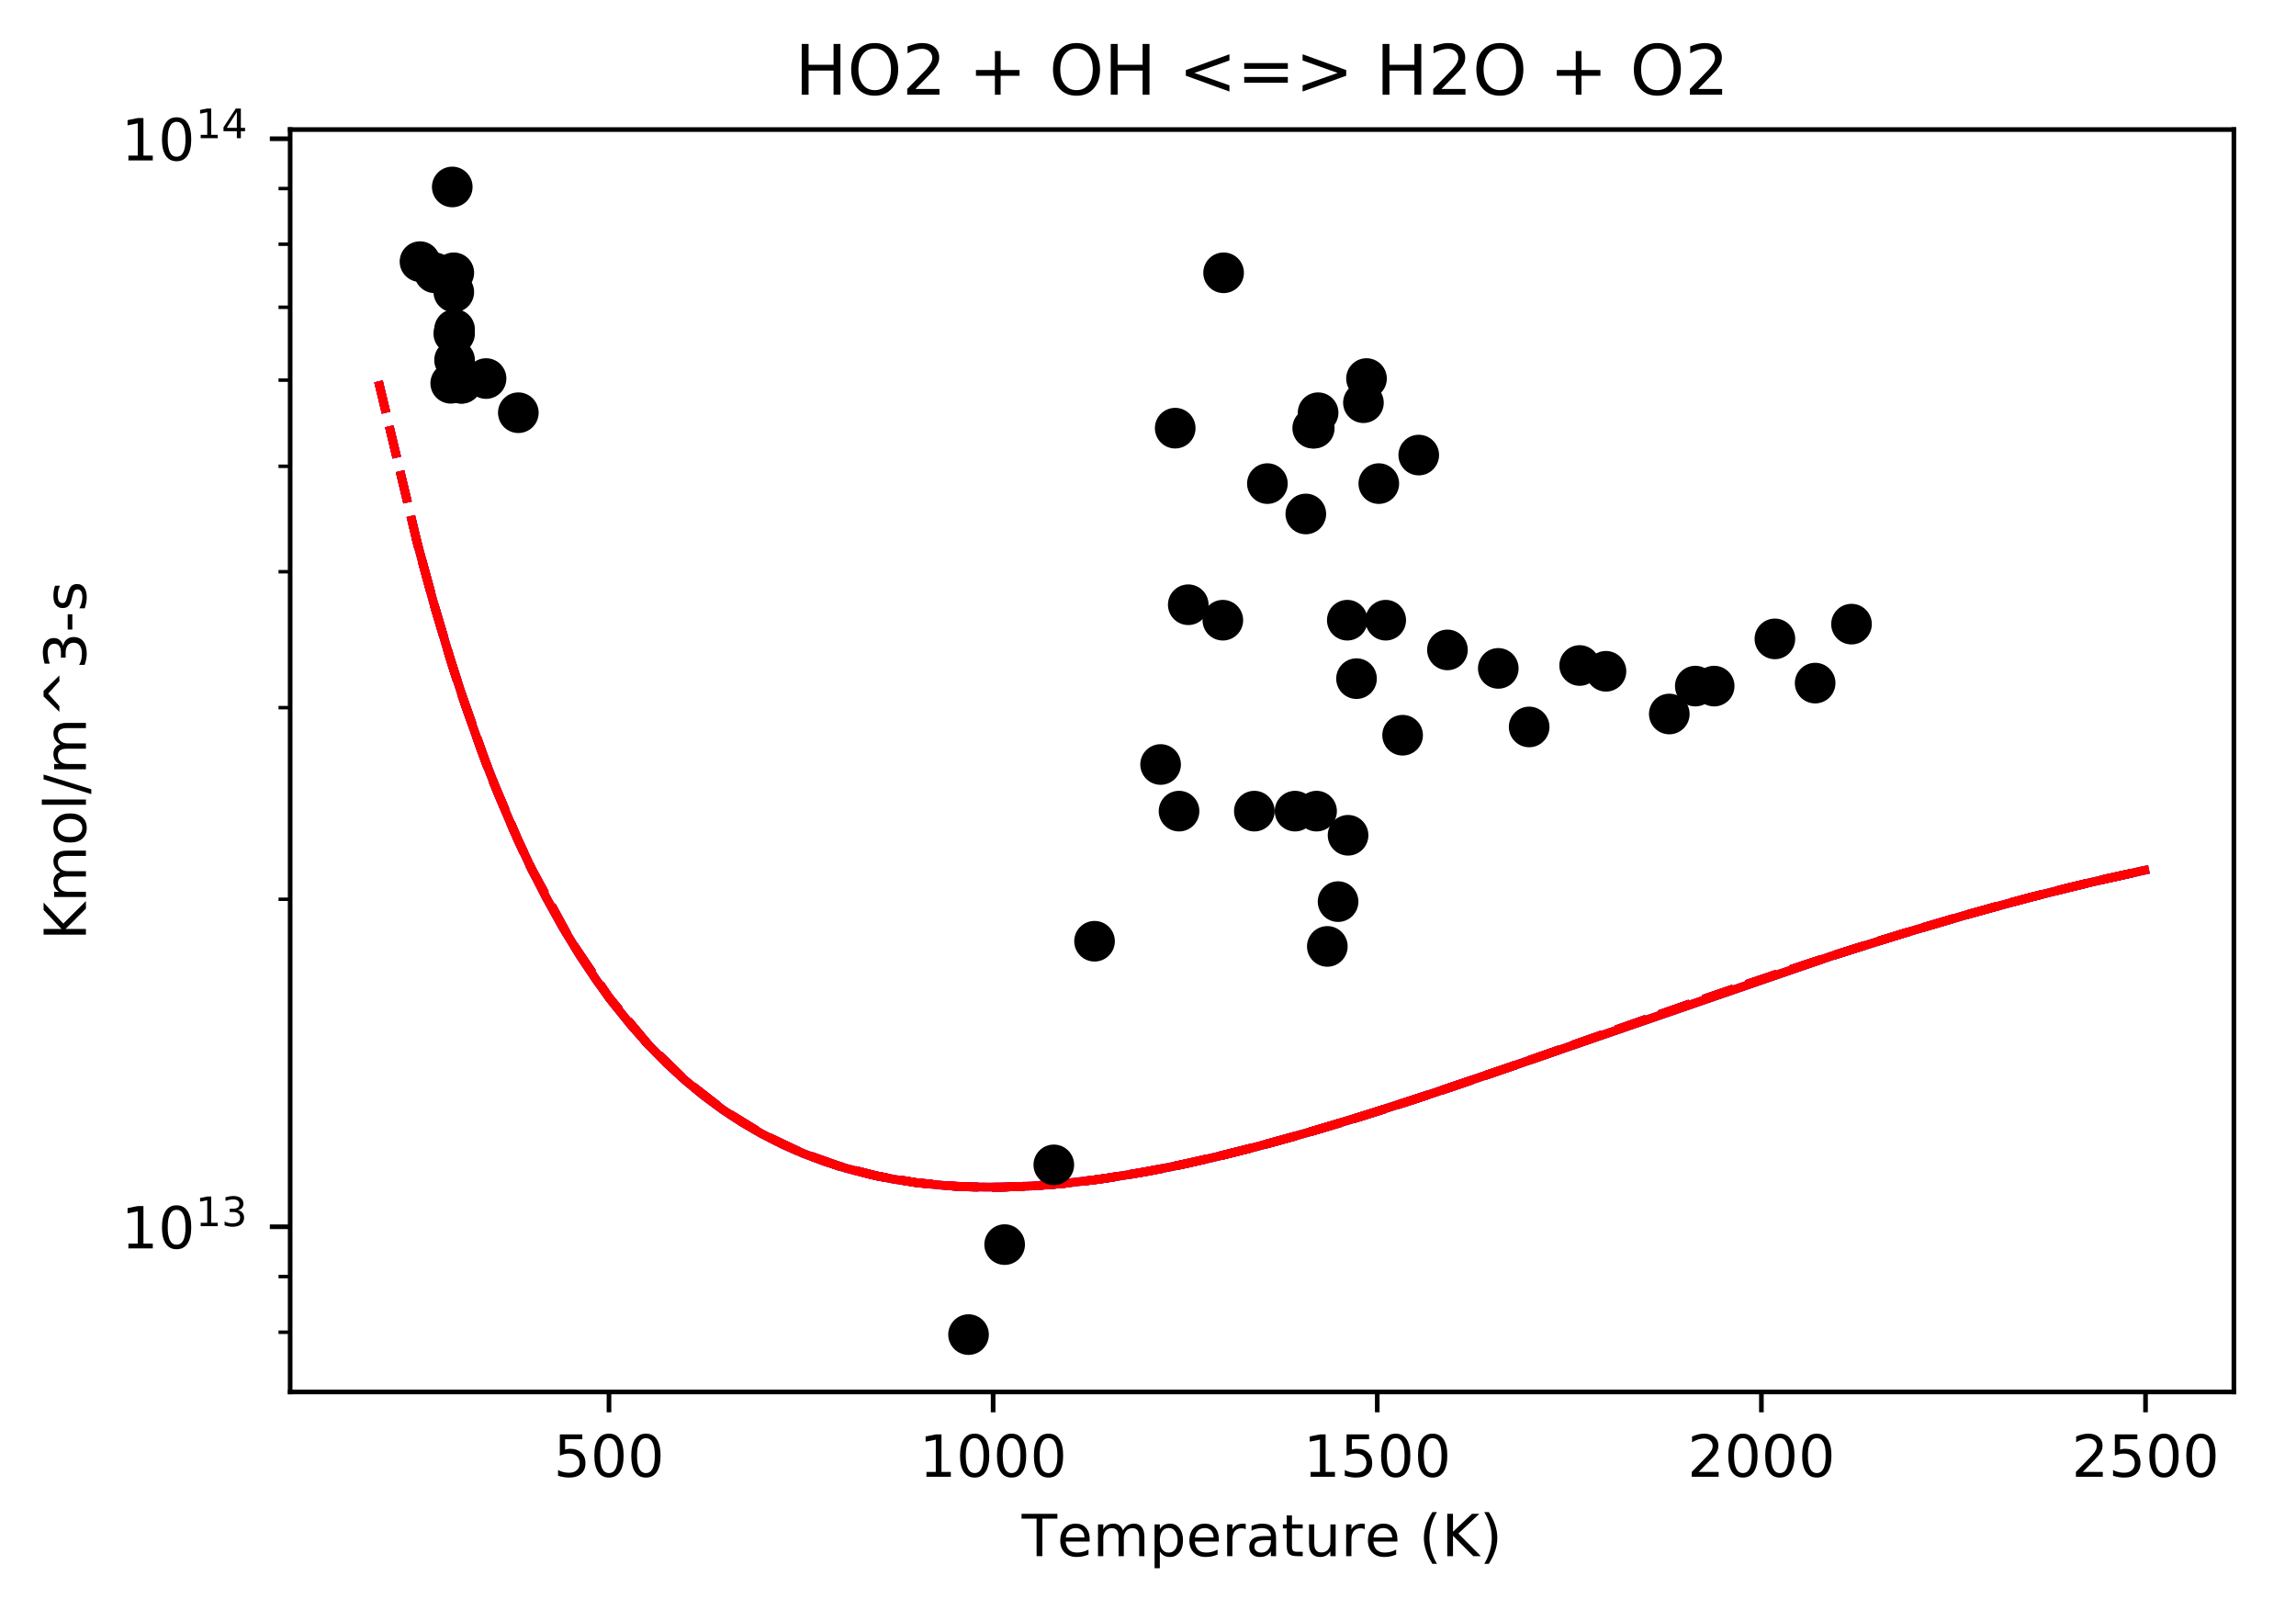 <?xml version="1.0" encoding="utf-8" standalone="no"?>
<!DOCTYPE svg PUBLIC "-//W3C//DTD SVG 1.1//EN"
  "http://www.w3.org/Graphics/SVG/1.1/DTD/svg11.dtd">
<!-- Created with matplotlib (https://matplotlib.org/) -->
<svg height="277.314pt" version="1.1" viewBox="0 0 395.478 277.314" width="395.478pt" xmlns="http://www.w3.org/2000/svg" xmlns:xlink="http://www.w3.org/1999/xlink">
 <defs>
  <style type="text/css">
*{stroke-linecap:butt;stroke-linejoin:round;}
  </style>
 </defs>
 <g id="figure_1">
  <g id="patch_1">
   <path d="M 0 277.314 
L 395.478 277.314 
L 395.478 0 
L 0 0 
z
" style="fill:#ffffff;"/>
  </g>
  <g id="axes_1">
   <g id="patch_2">
    <path d="M 49.978 239.758 
L 384.778 239.758 
L 384.778 22.318 
L 49.978 22.318 
z
" style="fill:#ffffff;"/>
   </g>
   <g id="matplotlib.axis_1">
    <g id="xtick_1">
     <g id="line2d_1">
      <defs>
       <path d="M 0 0 
L 0 3.5 
" id="m271bc24bfc" style="stroke:#000000;stroke-width:0.8;"/>
      </defs>
      <g>
       <use style="stroke:#000000;stroke-width:0.8;" x="104.896" xlink:href="#m271bc24bfc" y="239.758"/>
      </g>
     </g>
     <g id="text_1">
      <!-- 500 -->
      <defs>
       <path d="M 10.797 72.906 
L 49.516 72.906 
L 49.516 64.594 
L 19.828 64.594 
L 19.828 46.734 
Q 21.969 47.469 24.109 47.828 
Q 26.266 48.188 28.422 48.188 
Q 40.625 48.188 47.75 41.5 
Q 54.891 34.812 54.891 23.391 
Q 54.891 11.625 47.562 5.094 
Q 40.234 -1.422 26.906 -1.422 
Q 22.312 -1.422 17.547 -0.641 
Q 12.797 0.141 7.719 1.703 
L 7.719 11.625 
Q 12.109 9.234 16.797 8.062 
Q 21.484 6.891 26.703 6.891 
Q 35.156 6.891 40.078 11.328 
Q 45.016 15.766 45.016 23.391 
Q 45.016 31 40.078 35.438 
Q 35.156 39.891 26.703 39.891 
Q 22.75 39.891 18.812 39.016 
Q 14.891 38.141 10.797 36.281 
z
" id="DejaVuSans-53"/>
       <path d="M 31.781 66.406 
Q 24.172 66.406 20.328 58.906 
Q 16.5 51.422 16.5 36.375 
Q 16.5 21.391 20.328 13.891 
Q 24.172 6.391 31.781 6.391 
Q 39.453 6.391 43.281 13.891 
Q 47.125 21.391 47.125 36.375 
Q 47.125 51.422 43.281 58.906 
Q 39.453 66.406 31.781 66.406 
z
M 31.781 74.219 
Q 44.047 74.219 50.516 64.516 
Q 56.984 54.828 56.984 36.375 
Q 56.984 17.969 50.516 8.266 
Q 44.047 -1.422 31.781 -1.422 
Q 19.531 -1.422 13.062 8.266 
Q 6.594 17.969 6.594 36.375 
Q 6.594 54.828 13.062 64.516 
Q 19.531 74.219 31.781 74.219 
z
" id="DejaVuSans-48"/>
      </defs>
      <g transform="translate(95.352 254.357)scale(0.1 -0.1)">
       <use xlink:href="#DejaVuSans-53"/>
       <use x="63.623" xlink:href="#DejaVuSans-48"/>
       <use x="127.246" xlink:href="#DejaVuSans-48"/>
      </g>
     </g>
    </g>
    <g id="xtick_2">
     <g id="line2d_2">
      <g>
       <use style="stroke:#000000;stroke-width:0.8;" x="171.062" xlink:href="#m271bc24bfc" y="239.758"/>
      </g>
     </g>
     <g id="text_2">
      <!-- 1000 -->
      <defs>
       <path d="M 12.406 8.297 
L 28.516 8.297 
L 28.516 63.922 
L 10.984 60.406 
L 10.984 69.391 
L 28.422 72.906 
L 38.281 72.906 
L 38.281 8.297 
L 54.391 8.297 
L 54.391 0 
L 12.406 0 
z
" id="DejaVuSans-49"/>
      </defs>
      <g transform="translate(158.337 254.357)scale(0.1 -0.1)">
       <use xlink:href="#DejaVuSans-49"/>
       <use x="63.623" xlink:href="#DejaVuSans-48"/>
       <use x="127.246" xlink:href="#DejaVuSans-48"/>
       <use x="190.869" xlink:href="#DejaVuSans-48"/>
      </g>
     </g>
    </g>
    <g id="xtick_3">
     <g id="line2d_3">
      <g>
       <use style="stroke:#000000;stroke-width:0.8;" x="237.228" xlink:href="#m271bc24bfc" y="239.758"/>
      </g>
     </g>
     <g id="text_3">
      <!-- 1500 -->
      <g transform="translate(224.503 254.357)scale(0.1 -0.1)">
       <use xlink:href="#DejaVuSans-49"/>
       <use x="63.623" xlink:href="#DejaVuSans-53"/>
       <use x="127.246" xlink:href="#DejaVuSans-48"/>
       <use x="190.869" xlink:href="#DejaVuSans-48"/>
      </g>
     </g>
    </g>
    <g id="xtick_4">
     <g id="line2d_4">
      <g>
       <use style="stroke:#000000;stroke-width:0.8;" x="303.394" xlink:href="#m271bc24bfc" y="239.758"/>
      </g>
     </g>
     <g id="text_4">
      <!-- 2000 -->
      <defs>
       <path d="M 19.188 8.297 
L 53.609 8.297 
L 53.609 0 
L 7.328 0 
L 7.328 8.297 
Q 12.938 14.109 22.625 23.891 
Q 32.328 33.688 34.812 36.531 
Q 39.547 41.844 41.422 45.531 
Q 43.312 49.219 43.312 52.781 
Q 43.312 58.594 39.234 62.25 
Q 35.156 65.922 28.609 65.922 
Q 23.969 65.922 18.812 64.312 
Q 13.672 62.703 7.812 59.422 
L 7.812 69.391 
Q 13.766 71.781 18.938 73 
Q 24.125 74.219 28.422 74.219 
Q 39.75 74.219 46.484 68.547 
Q 53.219 62.891 53.219 53.422 
Q 53.219 48.922 51.531 44.891 
Q 49.859 40.875 45.406 35.406 
Q 44.188 33.984 37.641 27.219 
Q 31.109 20.453 19.188 8.297 
z
" id="DejaVuSans-50"/>
      </defs>
      <g transform="translate(290.669 254.357)scale(0.1 -0.1)">
       <use xlink:href="#DejaVuSans-50"/>
       <use x="63.623" xlink:href="#DejaVuSans-48"/>
       <use x="127.246" xlink:href="#DejaVuSans-48"/>
       <use x="190.869" xlink:href="#DejaVuSans-48"/>
      </g>
     </g>
    </g>
    <g id="xtick_5">
     <g id="line2d_5">
      <g>
       <use style="stroke:#000000;stroke-width:0.8;" x="369.56" xlink:href="#m271bc24bfc" y="239.758"/>
      </g>
     </g>
     <g id="text_5">
      <!-- 2500 -->
      <g transform="translate(356.835 254.357)scale(0.1 -0.1)">
       <use xlink:href="#DejaVuSans-50"/>
       <use x="63.623" xlink:href="#DejaVuSans-53"/>
       <use x="127.246" xlink:href="#DejaVuSans-48"/>
       <use x="190.869" xlink:href="#DejaVuSans-48"/>
      </g>
     </g>
    </g>
    <g id="text_6">
     <!-- Temperature (K) -->
     <defs>
      <path d="M -0.297 72.906 
L 61.375 72.906 
L 61.375 64.594 
L 35.5 64.594 
L 35.5 0 
L 25.594 0 
L 25.594 64.594 
L -0.297 64.594 
z
" id="DejaVuSans-84"/>
      <path d="M 56.203 29.594 
L 56.203 25.203 
L 14.891 25.203 
Q 15.484 15.922 20.484 11.062 
Q 25.484 6.203 34.422 6.203 
Q 39.594 6.203 44.453 7.469 
Q 49.312 8.734 54.109 11.281 
L 54.109 2.781 
Q 49.266 0.734 44.188 -0.344 
Q 39.109 -1.422 33.891 -1.422 
Q 20.797 -1.422 13.156 6.188 
Q 5.516 13.812 5.516 26.812 
Q 5.516 40.234 12.766 48.109 
Q 20.016 56 32.328 56 
Q 43.359 56 49.781 48.891 
Q 56.203 41.797 56.203 29.594 
z
M 47.219 32.234 
Q 47.125 39.594 43.094 43.984 
Q 39.062 48.391 32.422 48.391 
Q 24.906 48.391 20.391 44.141 
Q 15.875 39.891 15.188 32.172 
z
" id="DejaVuSans-101"/>
      <path d="M 52 44.188 
Q 55.375 50.25 60.062 53.125 
Q 64.75 56 71.094 56 
Q 79.641 56 84.281 50.016 
Q 88.922 44.047 88.922 33.016 
L 88.922 0 
L 79.891 0 
L 79.891 32.719 
Q 79.891 40.578 77.094 44.375 
Q 74.312 48.188 68.609 48.188 
Q 61.625 48.188 57.562 43.547 
Q 53.516 38.922 53.516 30.906 
L 53.516 0 
L 44.484 0 
L 44.484 32.719 
Q 44.484 40.625 41.703 44.406 
Q 38.922 48.188 33.109 48.188 
Q 26.219 48.188 22.156 43.531 
Q 18.109 38.875 18.109 30.906 
L 18.109 0 
L 9.078 0 
L 9.078 54.688 
L 18.109 54.688 
L 18.109 46.188 
Q 21.188 51.219 25.484 53.609 
Q 29.781 56 35.688 56 
Q 41.656 56 45.828 52.969 
Q 50 49.953 52 44.188 
z
" id="DejaVuSans-109"/>
      <path d="M 18.109 8.203 
L 18.109 -20.797 
L 9.078 -20.797 
L 9.078 54.688 
L 18.109 54.688 
L 18.109 46.391 
Q 20.953 51.266 25.266 53.625 
Q 29.594 56 35.594 56 
Q 45.562 56 51.781 48.094 
Q 58.016 40.188 58.016 27.297 
Q 58.016 14.406 51.781 6.484 
Q 45.562 -1.422 35.594 -1.422 
Q 29.594 -1.422 25.266 0.953 
Q 20.953 3.328 18.109 8.203 
z
M 48.688 27.297 
Q 48.688 37.203 44.609 42.844 
Q 40.531 48.484 33.406 48.484 
Q 26.266 48.484 22.188 42.844 
Q 18.109 37.203 18.109 27.297 
Q 18.109 17.391 22.188 11.75 
Q 26.266 6.109 33.406 6.109 
Q 40.531 6.109 44.609 11.75 
Q 48.688 17.391 48.688 27.297 
z
" id="DejaVuSans-112"/>
      <path d="M 41.109 46.297 
Q 39.594 47.172 37.812 47.578 
Q 36.031 48 33.891 48 
Q 26.266 48 22.188 43.047 
Q 18.109 38.094 18.109 28.812 
L 18.109 0 
L 9.078 0 
L 9.078 54.688 
L 18.109 54.688 
L 18.109 46.188 
Q 20.953 51.172 25.484 53.578 
Q 30.031 56 36.531 56 
Q 37.453 56 38.578 55.875 
Q 39.703 55.766 41.062 55.516 
z
" id="DejaVuSans-114"/>
      <path d="M 34.281 27.484 
Q 23.391 27.484 19.188 25 
Q 14.984 22.516 14.984 16.5 
Q 14.984 11.719 18.141 8.906 
Q 21.297 6.109 26.703 6.109 
Q 34.188 6.109 38.703 11.406 
Q 43.219 16.703 43.219 25.484 
L 43.219 27.484 
z
M 52.203 31.203 
L 52.203 0 
L 43.219 0 
L 43.219 8.297 
Q 40.141 3.328 35.547 0.953 
Q 30.953 -1.422 24.312 -1.422 
Q 15.922 -1.422 10.953 3.297 
Q 6 8.016 6 15.922 
Q 6 25.141 12.172 29.828 
Q 18.359 34.516 30.609 34.516 
L 43.219 34.516 
L 43.219 35.406 
Q 43.219 41.609 39.141 45 
Q 35.062 48.391 27.688 48.391 
Q 23 48.391 18.547 47.266 
Q 14.109 46.141 10.016 43.891 
L 10.016 52.203 
Q 14.938 54.109 19.578 55.047 
Q 24.219 56 28.609 56 
Q 40.484 56 46.344 49.844 
Q 52.203 43.703 52.203 31.203 
z
" id="DejaVuSans-97"/>
      <path d="M 18.312 70.219 
L 18.312 54.688 
L 36.812 54.688 
L 36.812 47.703 
L 18.312 47.703 
L 18.312 18.016 
Q 18.312 11.328 20.141 9.422 
Q 21.969 7.516 27.594 7.516 
L 36.812 7.516 
L 36.812 0 
L 27.594 0 
Q 17.188 0 13.234 3.875 
Q 9.281 7.766 9.281 18.016 
L 9.281 47.703 
L 2.688 47.703 
L 2.688 54.688 
L 9.281 54.688 
L 9.281 70.219 
z
" id="DejaVuSans-116"/>
      <path d="M 8.5 21.578 
L 8.5 54.688 
L 17.484 54.688 
L 17.484 21.922 
Q 17.484 14.156 20.5 10.266 
Q 23.531 6.391 29.594 6.391 
Q 36.859 6.391 41.078 11.031 
Q 45.312 15.672 45.312 23.688 
L 45.312 54.688 
L 54.297 54.688 
L 54.297 0 
L 45.312 0 
L 45.312 8.406 
Q 42.047 3.422 37.719 1 
Q 33.406 -1.422 27.688 -1.422 
Q 18.266 -1.422 13.375 4.438 
Q 8.5 10.297 8.5 21.578 
z
M 31.109 56 
z
" id="DejaVuSans-117"/>
      <path id="DejaVuSans-32"/>
      <path d="M 31 75.875 
Q 24.469 64.656 21.281 53.656 
Q 18.109 42.672 18.109 31.391 
Q 18.109 20.125 21.312 9.062 
Q 24.516 -2 31 -13.188 
L 23.188 -13.188 
Q 15.875 -1.703 12.234 9.375 
Q 8.594 20.453 8.594 31.391 
Q 8.594 42.281 12.203 53.312 
Q 15.828 64.359 23.188 75.875 
z
" id="DejaVuSans-40"/>
      <path d="M 9.812 72.906 
L 19.672 72.906 
L 19.672 42.094 
L 52.391 72.906 
L 65.094 72.906 
L 28.906 38.922 
L 67.672 0 
L 54.688 0 
L 19.672 35.109 
L 19.672 0 
L 9.812 0 
z
" id="DejaVuSans-75"/>
      <path d="M 8.016 75.875 
L 15.828 75.875 
Q 23.141 64.359 26.781 53.312 
Q 30.422 42.281 30.422 31.391 
Q 30.422 20.453 26.781 9.375 
Q 23.141 -1.703 15.828 -13.188 
L 8.016 -13.188 
Q 14.5 -2 17.703 9.062 
Q 20.906 20.125 20.906 31.391 
Q 20.906 42.672 17.703 53.656 
Q 14.5 64.656 8.016 75.875 
z
" id="DejaVuSans-41"/>
     </defs>
     <g transform="translate(175.991 268.035)scale(0.1 -0.1)">
      <use xlink:href="#DejaVuSans-84"/>
      <use x="60.818" xlink:href="#DejaVuSans-101"/>
      <use x="122.342" xlink:href="#DejaVuSans-109"/>
      <use x="219.754" xlink:href="#DejaVuSans-112"/>
      <use x="283.23" xlink:href="#DejaVuSans-101"/>
      <use x="344.754" xlink:href="#DejaVuSans-114"/>
      <use x="385.867" xlink:href="#DejaVuSans-97"/>
      <use x="447.146" xlink:href="#DejaVuSans-116"/>
      <use x="486.355" xlink:href="#DejaVuSans-117"/>
      <use x="549.734" xlink:href="#DejaVuSans-114"/>
      <use x="590.816" xlink:href="#DejaVuSans-101"/>
      <use x="652.34" xlink:href="#DejaVuSans-32"/>
      <use x="684.127" xlink:href="#DejaVuSans-40"/>
      <use x="723.141" xlink:href="#DejaVuSans-75"/>
      <use x="788.717" xlink:href="#DejaVuSans-41"/>
     </g>
    </g>
   </g>
   <g id="matplotlib.axis_2">
    <g id="ytick_1">
     <g id="line2d_6">
      <defs>
       <path d="M 0 0 
L -3.5 0 
" id="me1648d149d" style="stroke:#000000;stroke-width:0.8;"/>
      </defs>
      <g>
       <use style="stroke:#000000;stroke-width:0.8;" x="49.978" xlink:href="#me1648d149d" y="211.305"/>
      </g>
     </g>
     <g id="text_7">
      <!-- $\mathdefault{10^{13}}$ -->
      <defs>
       <path d="M 40.578 39.312 
Q 47.656 37.797 51.625 33 
Q 55.609 28.219 55.609 21.188 
Q 55.609 10.406 48.188 4.484 
Q 40.766 -1.422 27.094 -1.422 
Q 22.516 -1.422 17.656 -0.516 
Q 12.797 0.391 7.625 2.203 
L 7.625 11.719 
Q 11.719 9.328 16.594 8.109 
Q 21.484 6.891 26.812 6.891 
Q 36.078 6.891 40.938 10.547 
Q 45.797 14.203 45.797 21.188 
Q 45.797 27.641 41.281 31.266 
Q 36.766 34.906 28.719 34.906 
L 20.219 34.906 
L 20.219 43.016 
L 29.109 43.016 
Q 36.375 43.016 40.234 45.922 
Q 44.094 48.828 44.094 54.297 
Q 44.094 59.906 40.109 62.906 
Q 36.141 65.922 28.719 65.922 
Q 24.656 65.922 20.016 65.031 
Q 15.375 64.156 9.812 62.312 
L 9.812 71.094 
Q 15.438 72.656 20.344 73.438 
Q 25.25 74.219 29.594 74.219 
Q 40.828 74.219 47.359 69.109 
Q 53.906 64.016 53.906 55.328 
Q 53.906 49.266 50.438 45.094 
Q 46.969 40.922 40.578 39.312 
z
" id="DejaVuSans-51"/>
      </defs>
      <g transform="translate(20.878 215.104)scale(0.1 -0.1)">
       <use transform="translate(0 0.766)" xlink:href="#DejaVuSans-49"/>
       <use transform="translate(63.623 0.766)" xlink:href="#DejaVuSans-48"/>
       <use transform="translate(128.203 39.047)scale(0.7)" xlink:href="#DejaVuSans-49"/>
       <use transform="translate(172.739 39.047)scale(0.7)" xlink:href="#DejaVuSans-51"/>
      </g>
     </g>
    </g>
    <g id="ytick_2">
     <g id="line2d_7">
      <g>
       <use style="stroke:#000000;stroke-width:0.8;" x="49.978" xlink:href="#me1648d149d" y="23.897"/>
      </g>
     </g>
     <g id="text_8">
      <!-- $\mathdefault{10^{14}}$ -->
      <defs>
       <path d="M 37.797 64.312 
L 12.891 25.391 
L 37.797 25.391 
z
M 35.203 72.906 
L 47.609 72.906 
L 47.609 25.391 
L 58.016 25.391 
L 58.016 17.188 
L 47.609 17.188 
L 47.609 0 
L 37.797 0 
L 37.797 17.188 
L 4.891 17.188 
L 4.891 26.703 
z
" id="DejaVuSans-52"/>
      </defs>
      <g transform="translate(20.878 27.697)scale(0.1 -0.1)">
       <use transform="translate(0 0.684)" xlink:href="#DejaVuSans-49"/>
       <use transform="translate(63.623 0.684)" xlink:href="#DejaVuSans-48"/>
       <use transform="translate(128.203 38.966)scale(0.7)" xlink:href="#DejaVuSans-49"/>
       <use transform="translate(172.739 38.966)scale(0.7)" xlink:href="#DejaVuSans-52"/>
      </g>
     </g>
    </g>
    <g id="ytick_3">
     <g id="line2d_8">
      <defs>
       <path d="M 0 0 
L -2 0 
" id="m6ccc8e6389" style="stroke:#000000;stroke-width:0.6;"/>
      </defs>
      <g>
       <use style="stroke:#000000;stroke-width:0.6;" x="49.978" xlink:href="#m6ccc8e6389" y="229.467"/>
      </g>
     </g>
    </g>
    <g id="ytick_4">
     <g id="line2d_9">
      <g>
       <use style="stroke:#000000;stroke-width:0.6;" x="49.978" xlink:href="#m6ccc8e6389" y="219.88"/>
      </g>
     </g>
    </g>
    <g id="ytick_5">
     <g id="line2d_10">
      <g>
       <use style="stroke:#000000;stroke-width:0.6;" x="49.978" xlink:href="#m6ccc8e6389" y="154.89"/>
      </g>
     </g>
    </g>
    <g id="ytick_6">
     <g id="line2d_11">
      <g>
       <use style="stroke:#000000;stroke-width:0.6;" x="49.978" xlink:href="#m6ccc8e6389" y="121.889"/>
      </g>
     </g>
    </g>
    <g id="ytick_7">
     <g id="line2d_12">
      <g>
       <use style="stroke:#000000;stroke-width:0.6;" x="49.978" xlink:href="#m6ccc8e6389" y="98.474"/>
      </g>
     </g>
    </g>
    <g id="ytick_8">
     <g id="line2d_13">
      <g>
       <use style="stroke:#000000;stroke-width:0.6;" x="49.978" xlink:href="#m6ccc8e6389" y="80.313"/>
      </g>
     </g>
    </g>
    <g id="ytick_9">
     <g id="line2d_14">
      <g>
       <use style="stroke:#000000;stroke-width:0.6;" x="49.978" xlink:href="#m6ccc8e6389" y="65.473"/>
      </g>
     </g>
    </g>
    <g id="ytick_10">
     <g id="line2d_15">
      <g>
       <use style="stroke:#000000;stroke-width:0.6;" x="49.978" xlink:href="#m6ccc8e6389" y="52.927"/>
      </g>
     </g>
    </g>
    <g id="ytick_11">
     <g id="line2d_16">
      <g>
       <use style="stroke:#000000;stroke-width:0.6;" x="49.978" xlink:href="#m6ccc8e6389" y="42.059"/>
      </g>
     </g>
    </g>
    <g id="ytick_12">
     <g id="line2d_17">
      <g>
       <use style="stroke:#000000;stroke-width:0.6;" x="49.978" xlink:href="#m6ccc8e6389" y="32.473"/>
      </g>
     </g>
    </g>
    <g id="text_9">
     <!-- Kmol/m^3-s -->
     <defs>
      <path d="M 30.609 48.391 
Q 23.391 48.391 19.188 42.75 
Q 14.984 37.109 14.984 27.297 
Q 14.984 17.484 19.156 11.844 
Q 23.344 6.203 30.609 6.203 
Q 37.797 6.203 41.984 11.859 
Q 46.188 17.531 46.188 27.297 
Q 46.188 37.016 41.984 42.703 
Q 37.797 48.391 30.609 48.391 
z
M 30.609 56 
Q 42.328 56 49.016 48.375 
Q 55.719 40.766 55.719 27.297 
Q 55.719 13.875 49.016 6.219 
Q 42.328 -1.422 30.609 -1.422 
Q 18.844 -1.422 12.172 6.219 
Q 5.516 13.875 5.516 27.297 
Q 5.516 40.766 12.172 48.375 
Q 18.844 56 30.609 56 
z
" id="DejaVuSans-111"/>
      <path d="M 9.422 75.984 
L 18.406 75.984 
L 18.406 0 
L 9.422 0 
z
" id="DejaVuSans-108"/>
      <path d="M 25.391 72.906 
L 33.688 72.906 
L 8.297 -9.281 
L 0 -9.281 
z
" id="DejaVuSans-47"/>
      <path d="M 46.688 72.906 
L 73.188 45.703 
L 63.375 45.703 
L 41.891 64.984 
L 20.406 45.703 
L 10.594 45.703 
L 37.109 72.906 
z
" id="DejaVuSans-94"/>
      <path d="M 4.891 31.391 
L 31.203 31.391 
L 31.203 23.391 
L 4.891 23.391 
z
" id="DejaVuSans-45"/>
      <path d="M 44.281 53.078 
L 44.281 44.578 
Q 40.484 46.531 36.375 47.5 
Q 32.281 48.484 27.875 48.484 
Q 21.188 48.484 17.844 46.438 
Q 14.5 44.391 14.5 40.281 
Q 14.5 37.156 16.891 35.375 
Q 19.281 33.594 26.516 31.984 
L 29.594 31.297 
Q 39.156 29.25 43.188 25.516 
Q 47.219 21.781 47.219 15.094 
Q 47.219 7.469 41.188 3.016 
Q 35.156 -1.422 24.609 -1.422 
Q 20.219 -1.422 15.453 -0.562 
Q 10.688 0.297 5.422 2 
L 5.422 11.281 
Q 10.406 8.688 15.234 7.391 
Q 20.062 6.109 24.812 6.109 
Q 31.156 6.109 34.562 8.281 
Q 37.984 10.453 37.984 14.406 
Q 37.984 18.062 35.516 20.016 
Q 33.062 21.969 24.703 23.781 
L 21.578 24.516 
Q 13.234 26.266 9.516 29.906 
Q 5.812 33.547 5.812 39.891 
Q 5.812 47.609 11.281 51.797 
Q 16.75 56 26.812 56 
Q 31.781 56 36.172 55.266 
Q 40.578 54.547 44.281 53.078 
z
" id="DejaVuSans-115"/>
     </defs>
     <g transform="translate(14.798 161.97)rotate(-90)scale(0.1 -0.1)">
      <use xlink:href="#DejaVuSans-75"/>
      <use x="65.576" xlink:href="#DejaVuSans-109"/>
      <use x="162.988" xlink:href="#DejaVuSans-111"/>
      <use x="224.17" xlink:href="#DejaVuSans-108"/>
      <use x="251.953" xlink:href="#DejaVuSans-47"/>
      <use x="285.645" xlink:href="#DejaVuSans-109"/>
      <use x="383.057" xlink:href="#DejaVuSans-94"/>
      <use x="466.846" xlink:href="#DejaVuSans-51"/>
      <use x="530.469" xlink:href="#DejaVuSans-45"/>
      <use x="566.553" xlink:href="#DejaVuSans-115"/>
     </g>
    </g>
   </g>
   <g id="line2d_18">
    <path clip-path="url(#pf3fc492ba1)" d="M 71.813 93.276 
L 74.592 103.515 
L 77.371 112.908 
L 80.15 121.5 
L 82.929 129.349 
L 85.708 136.519 
L 88.487 143.069 
L 91.266 149.056 
L 94.045 154.531 
L 96.956 159.768 
L 99.867 164.541 
L 102.779 168.892 
L 105.69 172.857 
L 108.734 176.628 
L 111.777 180.046 
L 114.821 183.144 
L 117.997 186.061 
L 121.173 188.684 
L 124.481 191.128 
L 127.789 193.303 
L 131.23 195.301 
L 134.803 197.115 
L 138.376 198.685 
L 142.081 200.076 
L 145.919 201.282 
L 149.889 202.299 
L 153.991 203.125 
L 158.358 203.773 
L 162.857 204.215 
L 167.621 204.453 
L 172.518 204.476 
L 177.679 204.279 
L 183.104 203.852 
L 188.927 203.169 
L 195.146 202.211 
L 201.763 200.965 
L 208.909 199.389 
L 216.716 197.436 
L 225.318 195.048 
L 234.978 192.131 
L 246.227 188.495 
L 260.518 183.627 
L 315.304 164.723 
L 327.875 160.761 
L 339.124 157.446 
L 349.578 154.595 
L 359.37 152.152 
L 368.766 150.037 
L 369.428 149.897 
L 369.428 149.897 
" style="fill:none;stroke:#0000ff;stroke-linecap:square;stroke-width:1.5;"/>
   </g>
   <g id="line2d_19">
    <path clip-path="url(#pf3fc492ba1)" d="M 65.196 65.69 
L 71.813 93.276 
L 72.342 95.292 
L 74.857 104.445 
L 77.636 113.76 
L 77.9 114.605 
L 78.165 115.442 
L 78.165 115.442 
L 78.165 115.442 
L 78.297 115.858 
L 78.297 115.858 
L 78.297 115.858 
L 78.43 116.273 
L 78.43 116.273 
L 79.488 119.524 
L 79.488 119.524 
L 83.723 131.464 
L 85.046 134.87 
L 89.281 144.834 
L 91.663 149.868 
L 91.663 149.868 
L 98.279 161.992 
L 104.896 171.812 
L 104.896 171.812 
L 111.513 179.762 
L 111.513 179.762 
L 118.129 186.176 
L 118.129 186.176 
L 118.129 186.176 
L 124.746 191.312 
L 131.362 195.373 
L 131.362 195.373 
L 137.979 198.522 
L 144.596 200.891 
L 144.596 200.891 
L 151.212 202.589 
L 157.829 203.707 
L 157.829 203.707 
L 164.445 204.319 
L 166.827 204.428 
L 171.062 204.491 
L 173.047 204.465 
L 177.679 204.279 
L 181.516 203.999 
L 184.295 203.73 
L 188.53 203.222 
L 190.912 202.887 
L 197.528 201.788 
L 199.91 201.335 
L 202.425 200.828 
L 203.086 200.69 
L 204.145 200.464 
L 204.674 200.349 
L 210.629 198.978 
L 210.762 198.946 
L 210.762 198.946 
L 216.055 197.609 
L 217.378 197.26 
L 218.304 197.012 
L 223.068 195.694 
L 223.995 195.429 
L 224.921 195.163 
L 226.112 194.817 
L 226.377 194.74 
L 226.774 194.623 
L 227.038 194.545 
L 228.626 194.074 
L 230.479 193.517 
L 230.611 193.477 
L 232.067 193.033 
L 232.199 192.992 
L 233.655 192.543 
L 234.846 192.172 
L 235.375 192.006 
L 237.228 191.422 
L 237.493 191.338 
L 238.684 190.958 
L 241.595 190.018 
L 243.845 189.282 
L 244.374 189.108 
L 249.317 187.461 
L 250.461 187.076 
L 257.078 184.817 
L 258.073 184.474 
L 263.393 182.627 
L 263.694 182.522 
L 263.694 182.522 
L 270.311 180.202 
L 272.09 179.577 
L 276.621 177.981 
L 276.928 177.873 
L 283.544 175.544 
L 287.53 174.146 
L 290.161 173.228 
L 290.161 173.228 
L 292.01 172.584 
L 295.26 171.458 
L 296.777 170.935 
L 303.394 168.675 
L 305.72 167.89 
L 310.011 166.459 
L 312.652 165.588 
L 316.627 164.294 
L 318.916 163.56 
L 323.244 162.192 
L 329.86 160.159 
L 336.477 158.204 
L 343.094 156.335 
L 349.71 154.56 
L 356.327 152.886 
L 362.943 151.32 
L 369.56 149.869 
" style="fill:none;stroke:#0000ff;stroke-dasharray:5.55,2.4;stroke-dashoffset:0;stroke-width:1.5;"/>
   </g>
   <g id="line2d_20">
    <path clip-path="url(#pf3fc492ba1)" d="M 65.196 65.691 
L 71.813 93.276 
L 72.342 95.292 
L 74.857 104.445 
L 77.636 113.76 
L 77.9 114.605 
L 78.165 115.443 
L 78.165 115.443 
L 78.165 115.443 
L 78.297 115.859 
L 78.297 115.859 
L 78.297 115.859 
L 78.43 116.273 
L 78.43 116.273 
L 79.488 119.524 
L 79.488 119.524 
L 83.723 131.465 
L 85.046 134.87 
L 89.281 144.834 
L 91.663 149.868 
L 91.663 149.868 
L 98.279 161.992 
L 104.896 171.812 
L 104.896 171.812 
L 111.513 179.763 
L 111.513 179.763 
L 118.129 186.176 
L 118.129 186.176 
L 118.129 186.176 
L 124.746 191.312 
L 131.362 195.373 
L 131.362 195.373 
L 137.979 198.522 
L 144.596 200.892 
L 144.596 200.892 
L 151.212 202.59 
L 157.829 203.707 
L 157.829 203.707 
L 164.445 204.319 
L 166.827 204.429 
L 171.062 204.491 
L 173.047 204.466 
L 177.679 204.279 
L 181.516 203.999 
L 184.295 203.731 
L 188.53 203.223 
L 190.912 202.888 
L 197.528 201.788 
L 199.91 201.336 
L 202.425 200.829 
L 203.086 200.69 
L 204.145 200.465 
L 204.674 200.35 
L 210.629 198.979 
L 210.762 198.947 
L 210.762 198.947 
L 216.055 197.61 
L 217.378 197.26 
L 218.304 197.012 
L 223.068 195.694 
L 223.995 195.43 
L 224.921 195.164 
L 226.112 194.817 
L 226.377 194.74 
L 226.774 194.624 
L 227.038 194.546 
L 228.626 194.075 
L 230.479 193.517 
L 230.611 193.477 
L 232.067 193.033 
L 232.199 192.993 
L 233.655 192.544 
L 234.846 192.173 
L 235.375 192.007 
L 237.228 191.422 
L 237.493 191.338 
L 238.684 190.958 
L 241.595 190.019 
L 243.845 189.283 
L 244.374 189.109 
L 249.317 187.462 
L 250.461 187.076 
L 257.078 184.818 
L 258.073 184.474 
L 263.393 182.627 
L 263.694 182.522 
L 263.694 182.522 
L 270.311 180.203 
L 272.09 179.577 
L 276.621 177.981 
L 276.928 177.873 
L 283.544 175.544 
L 287.53 174.147 
L 290.161 173.228 
L 290.161 173.228 
L 292.01 172.585 
L 295.26 171.458 
L 296.777 170.935 
L 303.394 168.675 
L 305.72 167.891 
L 310.011 166.459 
L 312.652 165.588 
L 316.627 164.295 
L 318.916 163.56 
L 323.244 162.192 
L 329.86 160.159 
L 336.477 158.205 
L 343.094 156.336 
L 349.71 154.561 
L 356.327 152.886 
L 362.943 151.32 
L 369.56 149.87 
" style="fill:none;stroke:#0000ff;stroke-dasharray:5.55,2.4;stroke-dashoffset:0;stroke-width:1.5;"/>
   </g>
   <g id="line2d_21">
    <path clip-path="url(#pf3fc492ba1)" d="M 71.813 93.276 
L 74.592 103.515 
L 77.371 112.908 
L 80.15 121.5 
L 82.929 129.349 
L 85.708 136.519 
L 88.487 143.069 
L 91.266 149.056 
L 94.045 154.531 
L 96.956 159.768 
L 99.867 164.541 
L 102.779 168.892 
L 105.69 172.857 
L 108.734 176.628 
L 111.777 180.046 
L 114.821 183.144 
L 117.997 186.061 
L 121.173 188.684 
L 124.481 191.128 
L 127.789 193.303 
L 131.23 195.301 
L 134.803 197.115 
L 138.376 198.685 
L 142.081 200.076 
L 145.919 201.282 
L 149.889 202.299 
L 153.991 203.125 
L 158.358 203.773 
L 162.857 204.215 
L 167.621 204.453 
L 172.518 204.476 
L 177.679 204.279 
L 183.104 203.852 
L 188.927 203.169 
L 195.146 202.211 
L 201.763 200.965 
L 208.909 199.389 
L 216.716 197.436 
L 225.318 195.048 
L 234.978 192.131 
L 246.227 188.495 
L 260.518 183.627 
L 315.304 164.723 
L 327.875 160.761 
L 339.124 157.446 
L 349.578 154.595 
L 359.37 152.152 
L 368.766 150.037 
L 369.428 149.897 
L 369.428 149.897 
" style="fill:none;stroke:#ff0000;stroke-linecap:square;stroke-width:1.5;"/>
   </g>
   <g id="line2d_22">
    <path clip-path="url(#pf3fc492ba1)" d="M 65.196 65.69 
L 71.813 93.276 
L 72.342 95.292 
L 74.857 104.445 
L 77.636 113.76 
L 77.9 114.605 
L 78.165 115.442 
L 78.165 115.442 
L 78.165 115.442 
L 78.297 115.858 
L 78.297 115.858 
L 78.297 115.858 
L 78.43 116.273 
L 78.43 116.273 
L 79.488 119.524 
L 79.488 119.524 
L 83.723 131.464 
L 85.046 134.87 
L 89.281 144.834 
L 91.663 149.868 
L 91.663 149.868 
L 98.279 161.992 
L 104.896 171.812 
L 104.896 171.812 
L 111.513 179.762 
L 111.513 179.762 
L 118.129 186.176 
L 118.129 186.176 
L 118.129 186.176 
L 124.746 191.312 
L 131.362 195.373 
L 131.362 195.373 
L 137.979 198.522 
L 144.596 200.891 
L 144.596 200.891 
L 151.212 202.589 
L 157.829 203.707 
L 157.829 203.707 
L 164.445 204.319 
L 166.827 204.428 
L 171.062 204.491 
L 173.047 204.465 
L 177.679 204.279 
L 181.516 203.999 
L 184.295 203.73 
L 188.53 203.222 
L 190.912 202.887 
L 197.528 201.788 
L 199.91 201.335 
L 202.425 200.828 
L 203.086 200.69 
L 204.145 200.464 
L 204.674 200.349 
L 210.629 198.978 
L 210.762 198.946 
L 210.762 198.946 
L 216.055 197.609 
L 217.378 197.26 
L 218.304 197.012 
L 223.068 195.694 
L 223.995 195.429 
L 224.921 195.163 
L 226.112 194.817 
L 226.377 194.74 
L 226.774 194.623 
L 227.038 194.545 
L 228.626 194.074 
L 230.479 193.517 
L 230.611 193.477 
L 232.067 193.033 
L 232.199 192.992 
L 233.655 192.543 
L 234.846 192.172 
L 235.375 192.006 
L 237.228 191.422 
L 237.493 191.338 
L 238.684 190.958 
L 241.595 190.018 
L 243.845 189.282 
L 244.374 189.108 
L 249.317 187.461 
L 250.461 187.076 
L 257.078 184.817 
L 258.073 184.474 
L 263.393 182.627 
L 263.694 182.522 
L 263.694 182.522 
L 270.311 180.202 
L 272.09 179.577 
L 276.621 177.981 
L 276.928 177.873 
L 283.544 175.544 
L 287.53 174.146 
L 290.161 173.228 
L 290.161 173.228 
L 292.01 172.584 
L 295.26 171.458 
L 296.777 170.935 
L 303.394 168.675 
L 305.72 167.89 
L 310.011 166.459 
L 312.652 165.588 
L 316.627 164.294 
L 318.916 163.56 
L 323.244 162.192 
L 329.86 160.159 
L 336.477 158.204 
L 343.094 156.335 
L 349.71 154.56 
L 356.327 152.886 
L 362.943 151.32 
L 369.56 149.869 
" style="fill:none;stroke:#ff0000;stroke-dasharray:5.55,2.4;stroke-dashoffset:0;stroke-width:1.5;"/>
   </g>
   <g id="line2d_23">
    <path clip-path="url(#pf3fc492ba1)" d="M 65.196 65.691 
L 71.813 93.276 
L 72.342 95.292 
L 74.857 104.445 
L 77.636 113.76 
L 77.9 114.605 
L 78.165 115.443 
L 78.165 115.443 
L 78.165 115.443 
L 78.297 115.859 
L 78.297 115.859 
L 78.297 115.859 
L 78.43 116.273 
L 78.43 116.273 
L 79.488 119.524 
L 79.488 119.524 
L 83.723 131.465 
L 85.046 134.87 
L 89.281 144.834 
L 91.663 149.868 
L 91.663 149.868 
L 98.279 161.992 
L 104.896 171.812 
L 104.896 171.812 
L 111.513 179.763 
L 111.513 179.763 
L 118.129 186.176 
L 118.129 186.176 
L 118.129 186.176 
L 124.746 191.312 
L 131.362 195.373 
L 131.362 195.373 
L 137.979 198.522 
L 144.596 200.892 
L 144.596 200.892 
L 151.212 202.59 
L 157.829 203.707 
L 157.829 203.707 
L 164.445 204.319 
L 166.827 204.429 
L 171.062 204.491 
L 173.047 204.466 
L 177.679 204.279 
L 181.516 203.999 
L 184.295 203.731 
L 188.53 203.223 
L 190.912 202.888 
L 197.528 201.788 
L 199.91 201.336 
L 202.425 200.829 
L 203.086 200.69 
L 204.145 200.465 
L 204.674 200.35 
L 210.629 198.979 
L 210.762 198.947 
L 210.762 198.947 
L 216.055 197.61 
L 217.378 197.26 
L 218.304 197.012 
L 223.068 195.694 
L 223.995 195.43 
L 224.921 195.164 
L 226.112 194.817 
L 226.377 194.74 
L 226.774 194.624 
L 227.038 194.546 
L 228.626 194.075 
L 230.479 193.517 
L 230.611 193.477 
L 232.067 193.033 
L 232.199 192.993 
L 233.655 192.544 
L 234.846 192.173 
L 235.375 192.007 
L 237.228 191.422 
L 237.493 191.338 
L 238.684 190.958 
L 241.595 190.019 
L 243.845 189.283 
L 244.374 189.109 
L 249.317 187.462 
L 250.461 187.076 
L 257.078 184.818 
L 258.073 184.474 
L 263.393 182.627 
L 263.694 182.522 
L 263.694 182.522 
L 270.311 180.203 
L 272.09 179.577 
L 276.621 177.981 
L 276.928 177.873 
L 283.544 175.544 
L 287.53 174.147 
L 290.161 173.228 
L 290.161 173.228 
L 292.01 172.585 
L 295.26 171.458 
L 296.777 170.935 
L 303.394 168.675 
L 305.72 167.891 
L 310.011 166.459 
L 312.652 165.588 
L 316.627 164.295 
L 318.916 163.56 
L 323.244 162.192 
L 329.86 160.159 
L 336.477 158.205 
L 343.094 156.336 
L 349.71 154.561 
L 356.327 152.886 
L 362.943 151.32 
L 369.56 149.87 
" style="fill:none;stroke:#ff0000;stroke-dasharray:5.55,2.4;stroke-dashoffset:0;stroke-width:1.5;"/>
   </g>
   <g id="line2d_24">
    <defs>
     <path d="M 0 3 
C 0.796 3 1.559 2.684 2.121 2.121 
C 2.684 1.559 3 0.796 3 0 
C 3 -0.796 2.684 -1.559 2.121 -2.121 
C 1.559 -2.684 0.796 -3 0 -3 
C -0.796 -3 -1.559 -2.684 -2.121 -2.121 
C -2.684 -1.559 -3 -0.796 -3 0 
C -3 0.796 -2.684 1.559 -2.121 2.121 
C -1.559 2.684 -0.796 3 0 3 
z
" id="mcaaf4dc3c8" style="stroke:#000000;"/>
    </defs>
    <g clip-path="url(#pf3fc492ba1)">
     <use style="stroke:#000000;" x="79.488" xlink:href="#mcaaf4dc3c8" y="66.018"/>
     <use style="stroke:#000000;" x="78.165" xlink:href="#mcaaf4dc3c8" y="46.987"/>
     <use style="stroke:#000000;" x="78.165" xlink:href="#mcaaf4dc3c8" y="50.296"/>
     <use style="stroke:#000000;" x="79.488" xlink:href="#mcaaf4dc3c8" y="66.018"/>
     <use style="stroke:#000000;" x="77.9" xlink:href="#mcaaf4dc3c8" y="32.202"/>
     <use style="stroke:#000000;" x="78.165" xlink:href="#mcaaf4dc3c8" y="57.47"/>
     <use style="stroke:#000000;" x="72.342" xlink:href="#mcaaf4dc3c8" y="45.064"/>
     <use style="stroke:#000000;" x="74.857" xlink:href="#mcaaf4dc3c8" y="46.987"/>
     <use style="stroke:#000000;" x="77.636" xlink:href="#mcaaf4dc3c8" y="66.018"/>
     <use style="stroke:#000000;" x="78.297" xlink:href="#mcaaf4dc3c8" y="57.47"/>
     <use style="stroke:#000000;" x="78.297" xlink:href="#mcaaf4dc3c8" y="62.021"/>
     <use style="stroke:#000000;" x="78.297" xlink:href="#mcaaf4dc3c8" y="56.736"/>
     <use style="stroke:#000000;" x="83.723" xlink:href="#mcaaf4dc3c8" y="65.203"/>
     <use style="stroke:#000000;" x="89.281" xlink:href="#mcaaf4dc3c8" y="71.089"/>
     <use style="stroke:#000000;" x="166.827" xlink:href="#mcaaf4dc3c8" y="229.874"/>
     <use style="stroke:#000000;" x="173.047" xlink:href="#mcaaf4dc3c8" y="214.373"/>
     <use style="stroke:#000000;" x="181.516" xlink:href="#mcaaf4dc3c8" y="200.64"/>
     <use style="stroke:#000000;" x="188.53" xlink:href="#mcaaf4dc3c8" y="162.12"/>
     <use style="stroke:#000000;" x="199.91" xlink:href="#mcaaf4dc3c8" y="131.679"/>
     <use style="stroke:#000000;" x="224.921" xlink:href="#mcaaf4dc3c8" y="88.527"/>
     <use style="stroke:#000000;" x="230.479" xlink:href="#mcaaf4dc3c8" y="155.298"/>
     <use style="stroke:#000000;" x="226.112" xlink:href="#mcaaf4dc3c8" y="73.748"/>
     <use style="stroke:#000000;" x="237.493" xlink:href="#mcaaf4dc3c8" y="83.297"/>
     <use style="stroke:#000000;" x="210.629" xlink:href="#mcaaf4dc3c8" y="106.824"/>
     <use style="stroke:#000000;" x="232.067" xlink:href="#mcaaf4dc3c8" y="106.824"/>
     <use style="stroke:#000000;" x="202.425" xlink:href="#mcaaf4dc3c8" y="73.748"/>
     <use style="stroke:#000000;" x="235.375" xlink:href="#mcaaf4dc3c8" y="65.203"/>
     <use style="stroke:#000000;" x="226.774" xlink:href="#mcaaf4dc3c8" y="139.712"/>
     <use style="stroke:#000000;" x="234.846" xlink:href="#mcaaf4dc3c8" y="69.363"/>
     <use style="stroke:#000000;" x="210.762" xlink:href="#mcaaf4dc3c8" y="46.987"/>
     <use style="stroke:#000000;" x="227.038" xlink:href="#mcaaf4dc3c8" y="71.089"/>
     <use style="stroke:#000000;" x="223.068" xlink:href="#mcaaf4dc3c8" y="139.712"/>
     <use style="stroke:#000000;" x="232.199" xlink:href="#mcaaf4dc3c8" y="143.869"/>
     <use style="stroke:#000000;" x="226.377" xlink:href="#mcaaf4dc3c8" y="73.748"/>
     <use style="stroke:#000000;" x="218.304" xlink:href="#mcaaf4dc3c8" y="83.297"/>
     <use style="stroke:#000000;" x="241.595" xlink:href="#mcaaf4dc3c8" y="126.637"/>
     <use style="stroke:#000000;" x="238.684" xlink:href="#mcaaf4dc3c8" y="106.824"/>
     <use style="stroke:#000000;" x="228.626" xlink:href="#mcaaf4dc3c8" y="163.014"/>
     <use style="stroke:#000000;" x="244.374" xlink:href="#mcaaf4dc3c8" y="78.382"/>
     <use style="stroke:#000000;" x="233.655" xlink:href="#mcaaf4dc3c8" y="116.891"/>
     <use style="stroke:#000000;" x="204.674" xlink:href="#mcaaf4dc3c8" y="104.162"/>
     <use style="stroke:#000000;" x="216.055" xlink:href="#mcaaf4dc3c8" y="139.712"/>
     <use style="stroke:#000000;" x="203.086" xlink:href="#mcaaf4dc3c8" y="139.712"/>
     <use style="stroke:#000000;" x="318.916" xlink:href="#mcaaf4dc3c8" y="107.503"/>
     <use style="stroke:#000000;" x="312.652" xlink:href="#mcaaf4dc3c8" y="117.66"/>
     <use style="stroke:#000000;" x="305.72" xlink:href="#mcaaf4dc3c8" y="110.043"/>
     <use style="stroke:#000000;" x="295.26" xlink:href="#mcaaf4dc3c8" y="118.176"/>
     <use style="stroke:#000000;" x="292.01" xlink:href="#mcaaf4dc3c8" y="118.176"/>
     <use style="stroke:#000000;" x="287.53" xlink:href="#mcaaf4dc3c8" y="122.981"/>
     <use style="stroke:#000000;" x="276.621" xlink:href="#mcaaf4dc3c8" y="115.625"/>
     <use style="stroke:#000000;" x="272.09" xlink:href="#mcaaf4dc3c8" y="114.626"/>
     <use style="stroke:#000000;" x="263.393" xlink:href="#mcaaf4dc3c8" y="125.211"/>
     <use style="stroke:#000000;" x="258.073" xlink:href="#mcaaf4dc3c8" y="115.124"/>
     <use style="stroke:#000000;" x="249.317" xlink:href="#mcaaf4dc3c8" y="111.941"/>
    </g>
   </g>
   <g id="patch_3">
    <path d="M 49.978 239.758 
L 49.978 22.318 
" style="fill:none;stroke:#000000;stroke-linecap:square;stroke-linejoin:miter;stroke-width:0.8;"/>
   </g>
   <g id="patch_4">
    <path d="M 384.778 239.758 
L 384.778 22.318 
" style="fill:none;stroke:#000000;stroke-linecap:square;stroke-linejoin:miter;stroke-width:0.8;"/>
   </g>
   <g id="patch_5">
    <path d="M 49.978 239.758 
L 384.778 239.758 
" style="fill:none;stroke:#000000;stroke-linecap:square;stroke-linejoin:miter;stroke-width:0.8;"/>
   </g>
   <g id="patch_6">
    <path d="M 49.978 22.318 
L 384.778 22.318 
" style="fill:none;stroke:#000000;stroke-linecap:square;stroke-linejoin:miter;stroke-width:0.8;"/>
   </g>
   <g id="text_10">
    <!-- HO2 + OH &lt;=&gt; H2O + O2 -->
    <defs>
     <path d="M 9.812 72.906 
L 19.672 72.906 
L 19.672 43.016 
L 55.516 43.016 
L 55.516 72.906 
L 65.375 72.906 
L 65.375 0 
L 55.516 0 
L 55.516 34.719 
L 19.672 34.719 
L 19.672 0 
L 9.812 0 
z
" id="DejaVuSans-72"/>
     <path d="M 39.406 66.219 
Q 28.656 66.219 22.328 58.203 
Q 16.016 50.203 16.016 36.375 
Q 16.016 22.609 22.328 14.594 
Q 28.656 6.594 39.406 6.594 
Q 50.141 6.594 56.422 14.594 
Q 62.703 22.609 62.703 36.375 
Q 62.703 50.203 56.422 58.203 
Q 50.141 66.219 39.406 66.219 
z
M 39.406 74.219 
Q 54.734 74.219 63.906 63.938 
Q 73.094 53.656 73.094 36.375 
Q 73.094 19.141 63.906 8.859 
Q 54.734 -1.422 39.406 -1.422 
Q 24.031 -1.422 14.812 8.828 
Q 5.609 19.094 5.609 36.375 
Q 5.609 53.656 14.812 63.938 
Q 24.031 74.219 39.406 74.219 
z
" id="DejaVuSans-79"/>
     <path d="M 46 62.703 
L 46 35.5 
L 73.188 35.5 
L 73.188 27.203 
L 46 27.203 
L 46 0 
L 37.797 0 
L 37.797 27.203 
L 10.594 27.203 
L 10.594 35.5 
L 37.797 35.5 
L 37.797 62.703 
z
" id="DejaVuSans-43"/>
     <path d="M 73.188 49.219 
L 22.797 31.297 
L 73.188 13.484 
L 73.188 4.594 
L 10.594 27.297 
L 10.594 35.406 
L 73.188 58.109 
z
" id="DejaVuSans-60"/>
     <path d="M 10.594 45.406 
L 73.188 45.406 
L 73.188 37.203 
L 10.594 37.203 
z
M 10.594 25.484 
L 73.188 25.484 
L 73.188 17.188 
L 10.594 17.188 
z
" id="DejaVuSans-61"/>
     <path d="M 10.594 49.219 
L 10.594 58.109 
L 73.188 35.406 
L 73.188 27.297 
L 10.594 4.594 
L 10.594 13.484 
L 60.891 31.297 
z
" id="DejaVuSans-62"/>
    </defs>
    <g transform="translate(136.916 16.318)scale(0.12 -0.12)">
     <use xlink:href="#DejaVuSans-72"/>
     <use x="75.195" xlink:href="#DejaVuSans-79"/>
     <use x="153.906" xlink:href="#DejaVuSans-50"/>
     <use x="217.529" xlink:href="#DejaVuSans-32"/>
     <use x="249.316" xlink:href="#DejaVuSans-43"/>
     <use x="333.105" xlink:href="#DejaVuSans-32"/>
     <use x="364.893" xlink:href="#DejaVuSans-79"/>
     <use x="443.604" xlink:href="#DejaVuSans-72"/>
     <use x="518.799" xlink:href="#DejaVuSans-32"/>
     <use x="550.586" xlink:href="#DejaVuSans-60"/>
     <use x="634.375" xlink:href="#DejaVuSans-61"/>
     <use x="718.164" xlink:href="#DejaVuSans-62"/>
     <use x="801.953" xlink:href="#DejaVuSans-32"/>
     <use x="833.74" xlink:href="#DejaVuSans-72"/>
     <use x="908.936" xlink:href="#DejaVuSans-50"/>
     <use x="972.559" xlink:href="#DejaVuSans-79"/>
     <use x="1051.27" xlink:href="#DejaVuSans-32"/>
     <use x="1083.057" xlink:href="#DejaVuSans-43"/>
     <use x="1166.846" xlink:href="#DejaVuSans-32"/>
     <use x="1198.633" xlink:href="#DejaVuSans-79"/>
     <use x="1277.344" xlink:href="#DejaVuSans-50"/>
    </g>
   </g>
  </g>
 </g>
 <defs>
  <clipPath id="pf3fc492ba1">
   <rect height="217.44" width="334.8" x="49.978" y="22.318"/>
  </clipPath>
 </defs>
</svg>
